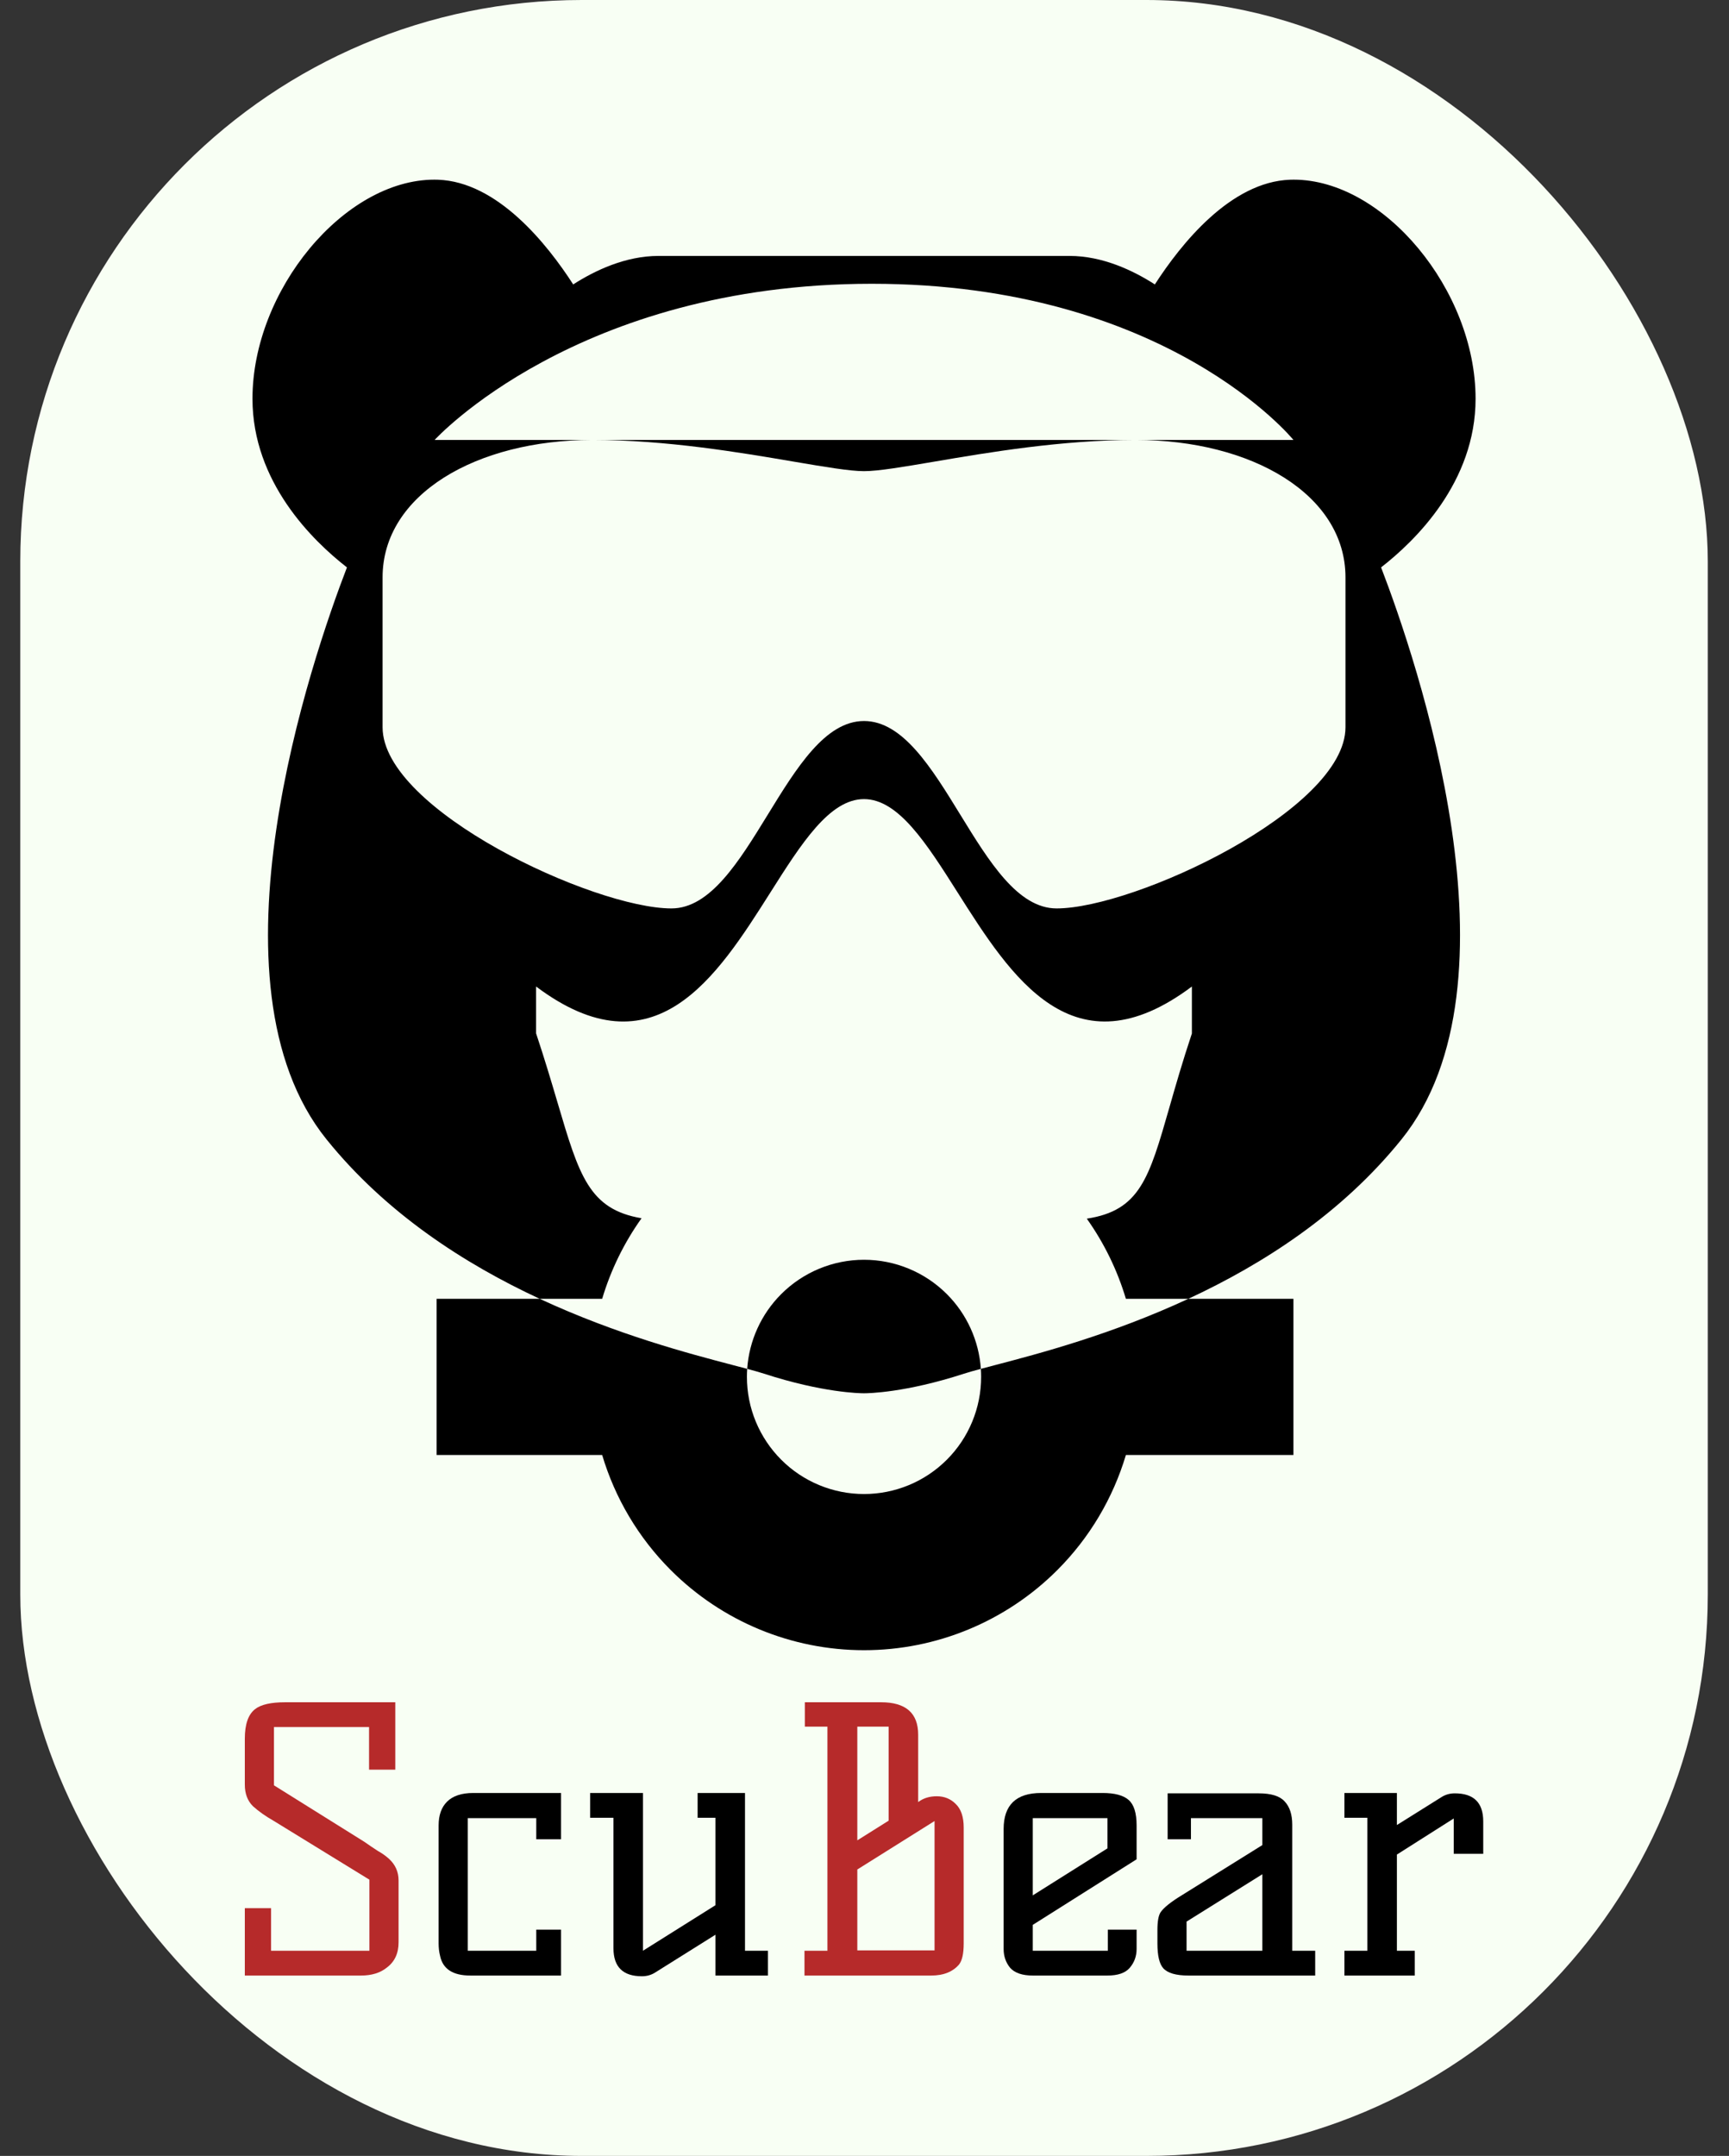 <svg width="77" height="96" viewBox="0 0 77 96" fill="none" xmlns="http://www.w3.org/2000/svg">
<rect x="0" y="0" width="77" height="96" fill="#333333" stroke="none"/>
<rect x="0.903" width="75.152" height="96" rx="25" fill="#F8FFF4"/>
<path fill-rule="evenodd" clip-rule="evenodd" d="M62.416 50.733C68.019 43.778 63.077 29.349 61.506 25.265C63.029 24.082 65.714 21.469 65.714 17.755C65.714 12.923 61.626 8 57.614 8C57.56 8 57.508 8.001 57.454 8.003C54.803 8.094 52.592 10.865 51.431 12.665C50.467 12.046 49.105 11.396 47.631 11.396H29.327C27.853 11.396 26.491 12.046 25.527 12.665C24.366 10.865 22.155 8.094 19.504 8.003C19.451 8.001 19.398 8 19.344 8C15.332 8 11.244 12.923 11.244 17.755C11.244 21.469 13.929 24.082 15.451 25.265C13.88 29.349 8.938 43.778 14.54 50.733C17.208 54.044 20.712 56.29 24.037 57.835H19.444V64.789H26.817C27.389 66.708 28.432 68.475 29.874 69.916C32.156 72.199 35.251 73.481 38.479 73.481C41.706 73.481 44.801 72.199 47.084 69.916C48.526 68.475 49.568 66.708 50.141 64.789H57.602V57.835H52.92C56.245 56.29 59.749 54.044 62.416 50.733ZM43.682 60.953C43.879 60.9 44.095 60.844 44.323 60.784C46.249 60.279 49.489 59.43 52.92 57.835H50.141C49.761 56.561 49.173 55.354 48.4 54.265C50.762 53.905 51.173 52.47 52.08 49.306C52.349 48.366 52.661 47.275 53.082 46.014H53.08V43.928C47.806 47.882 45.032 43.504 42.651 39.747C41.265 37.56 40.012 35.583 38.477 35.583C36.942 35.583 35.689 37.56 34.304 39.747C31.923 43.505 29.149 47.883 23.874 43.928V46.014C24.262 47.177 24.563 48.196 24.826 49.084C25.79 52.352 26.233 53.85 28.571 54.247C27.791 55.341 27.199 56.554 26.817 57.835H24.037C27.468 59.43 30.708 60.279 32.634 60.784L32.655 60.79C32.876 60.847 33.085 60.902 33.276 60.953C33.268 61.072 33.264 61.192 33.264 61.312C33.264 61.997 33.398 62.675 33.66 63.307C33.923 63.94 34.307 64.515 34.791 64.999C35.275 65.484 35.85 65.868 36.483 66.13C37.116 66.392 37.794 66.527 38.479 66.527C39.164 66.527 39.842 66.392 40.475 66.13C41.107 65.868 41.682 65.484 42.167 64.999C42.651 64.515 43.035 63.94 43.297 63.307C43.559 62.675 43.694 61.997 43.694 61.312C43.694 61.192 43.69 61.072 43.682 60.953ZM43.682 60.953C43.376 61.035 43.116 61.108 42.929 61.169C40.322 62.017 38.66 62.041 38.479 62.041C38.298 62.041 36.635 62.017 34.028 61.169C33.841 61.108 33.582 61.035 33.276 60.953C33.362 59.701 33.898 58.517 34.791 57.624C35.769 56.646 37.096 56.096 38.479 56.096C39.862 56.096 41.188 56.646 42.167 57.624C43.06 58.517 43.596 59.701 43.682 60.953ZM19.356 19.59C19.356 19.59 25.684 12.636 38.827 12.636C51.969 12.636 57.602 19.59 57.602 19.59H19.356ZM59.92 32.384C59.92 36.07 50.511 40.451 47.055 40.451C45.329 40.451 44.048 38.364 42.767 36.278C41.486 34.192 40.206 32.106 38.479 32.106C36.752 32.106 35.472 34.192 34.191 36.278C32.91 38.364 31.63 40.451 29.903 40.451C26.447 40.451 17.038 36.071 17.038 32.384V25.709C17.038 22.022 21.206 19.59 26.388 19.59C29.673 19.59 32.957 20.148 35.362 20.558C36.751 20.794 37.846 20.98 38.479 20.98C39.112 20.98 40.207 20.794 41.596 20.558C44.001 20.148 47.285 19.59 50.57 19.59C55.752 19.59 59.92 22.022 59.92 25.709V32.384Z" fill="black"/>
<path d="M64.789 79.855C65.633 79.855 66.055 80.271 66.055 81.104V82.548H64.741V80.974L62.21 82.581V86.864H63.005V87.968H59.873V86.864H60.895V80.942H59.873V79.839H62.21V81.266L64.205 80.017C64.378 79.909 64.573 79.855 64.789 79.855Z" fill="black"/>
<path d="M58.571 86.864V87.968H52.925C52.373 87.968 52 87.859 51.805 87.643C51.632 87.448 51.545 87.081 51.545 86.54V85.939C51.545 85.55 51.594 85.285 51.691 85.144C51.832 84.939 52.151 84.685 52.649 84.382L56.218 82.159V80.958H53.038V81.899H52V79.855H56.056C56.608 79.855 56.992 79.974 57.208 80.212C57.435 80.45 57.549 80.796 57.549 81.25V86.864H58.571ZM56.218 83.457L52.843 85.566V86.864H56.218V83.457Z" fill="black"/>
<path d="M44.696 81.445C44.696 80.374 45.253 79.839 46.367 79.839H49.109C49.639 79.839 50.023 79.941 50.261 80.147C50.499 80.353 50.618 80.731 50.618 81.283V82.792L45.994 85.712V86.864H49.336V85.923H50.618V86.783C50.618 87.108 50.515 87.389 50.31 87.627C50.115 87.854 49.785 87.968 49.32 87.968H45.994C45.529 87.968 45.194 87.854 44.988 87.627C44.793 87.389 44.696 87.108 44.696 86.783V81.445ZM45.994 84.398L49.32 82.305V80.958H45.994V84.398Z" fill="black"/>
<path d="M40.89 80.244C41.117 80.071 41.393 79.985 41.717 79.985C42.052 79.985 42.334 80.098 42.561 80.326C42.799 80.553 42.918 80.904 42.918 81.38V86.54C42.918 86.994 42.847 87.308 42.707 87.481C42.426 87.805 42.014 87.968 41.474 87.968H35.827V86.864H36.849V76.886H35.843V75.799H39.235C40.338 75.799 40.89 76.28 40.89 77.243V80.244ZM39.575 81.072V76.886H38.18V81.948L39.575 81.072ZM41.62 81.088L38.18 83.246V86.848H41.62V81.088Z" fill="#B62A2A"/>
<path d="M28.586 88C27.742 88 27.32 87.584 27.32 86.751V80.942H26.282V79.839H28.634V86.864L31.863 84.836V80.942H31.068V79.839H33.178V86.864H34.2V87.968H31.863V86.15L29.17 87.838C28.997 87.946 28.802 88 28.586 88Z" fill="black"/>
<path d="M24.986 87.968H20.945C20.167 87.968 19.718 87.675 19.599 87.091C19.555 86.918 19.534 86.734 19.534 86.54V81.283C19.534 80.828 19.658 80.477 19.907 80.228C20.167 79.969 20.556 79.839 21.075 79.839H24.986V81.899H23.882V80.958H20.832V86.864H23.882V85.923H24.986V87.968Z" fill="black"/>
<path d="M16.225 82.013C16.441 82.164 16.641 82.3 16.825 82.418C17.02 82.527 17.187 82.646 17.328 82.775C17.609 83.035 17.75 83.354 17.75 83.733V86.491C17.75 86.978 17.577 87.351 17.231 87.611C16.939 87.849 16.555 87.968 16.079 87.968H10.903V84.966H12.071V86.864H16.452V83.7L12.201 81.088C11.822 80.872 11.509 80.65 11.26 80.423C11.022 80.185 10.903 79.866 10.903 79.466V77.421C10.903 76.783 11.054 76.345 11.357 76.107C11.617 75.901 12.066 75.799 12.704 75.799H17.604V78.8H16.436V76.902H12.201V79.498L16.225 82.013Z" fill="#B62A2A"/>
</svg>
